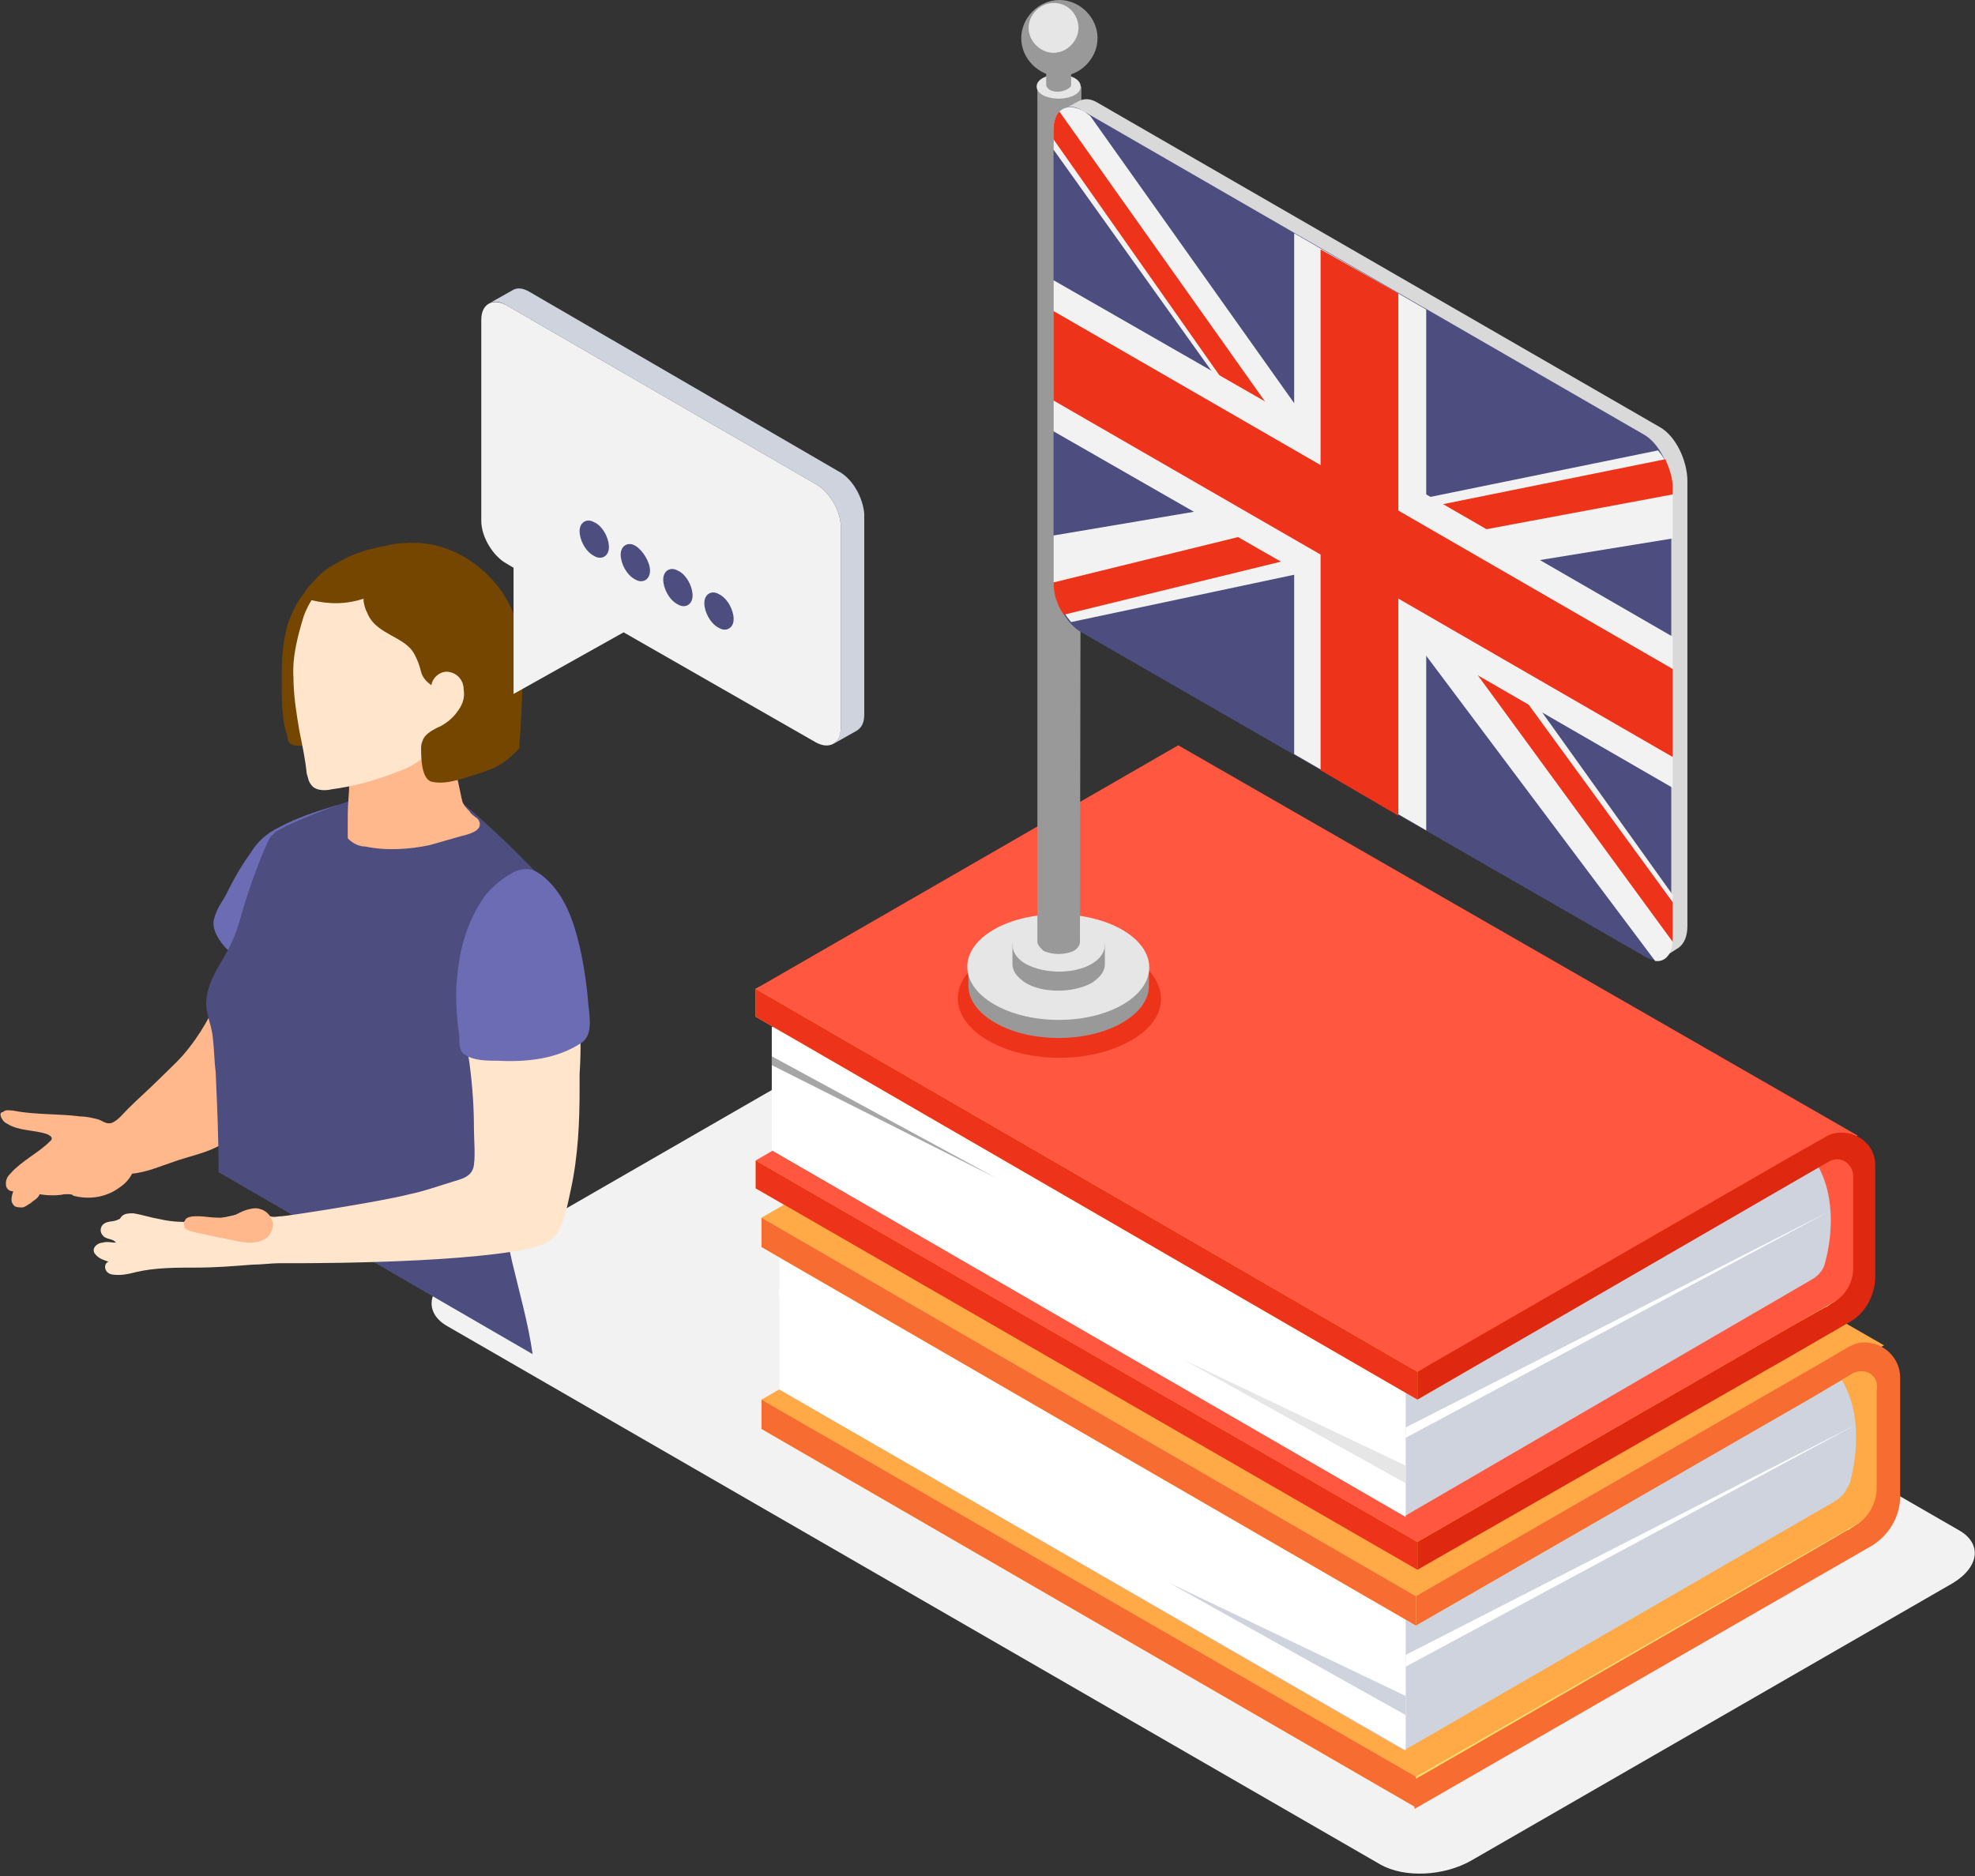 <svg width="300" height="285" viewBox="0 0 300 285" fill="none" xmlns="http://www.w3.org/2000/svg">
<rect x="0" y="0" width="300" height="285" fill="#333333" stroke="none"/>
<g clip-path="url(#clip0_237_4790)">
<path d="M209.733 283.284L67.979 201.486C64.413 199.48 64.859 195.914 68.871 193.462L141.976 151.337C145.988 148.886 152.229 148.663 155.795 150.669L297.548 232.467C301.114 234.473 300.669 238.039 296.657 240.49L223.551 282.615C219.316 285.067 213.299 285.29 209.733 283.284Z" fill="#F2F2F2"/>
<path d="M215.082 274.591L283.507 235.141V230.684L183.878 177.637L115.676 212.63V217.088L215.082 274.591Z" fill="#FEDD6C"/>
<path d="M183.878 173.18L260.996 217.756L272.585 211.07L284.844 206.166L287.519 219.094L286.627 228.455L283.507 230.684L215.082 269.911L115.676 212.63L183.878 173.18Z" fill="#FFA947"/>
<path d="M118.351 191.01V211.07L213.299 265.899L278.826 228.009C279.941 227.34 280.609 226.226 281.055 225.111C281.946 221.545 283.284 213.744 278.603 207.95C272.585 199.926 191.679 184.101 191.679 184.101L118.351 191.01Z" fill="#CED3DE"/>
<path d="M213.522 251.412L281.946 216.419L213.522 253.195V251.412Z" fill="white"/>
<path d="M213.522 265.899V241.382L118.351 191.01V211.07L213.522 265.899Z" fill="white"/>
<path d="M118.351 195.691L154.458 215.527L118.351 197.251V195.691Z" fill="white"/>
<path d="M213.522 257.652L177.637 240.49L213.522 260.55V257.652Z" fill="#CED3DE"/>
<path d="M215.082 269.911V274.591L115.676 217.088V212.63L215.082 269.911Z" fill="#F76D31"/>
<path d="M215.082 246.954L283.507 207.504V203.046L183.878 150L115.676 184.993V189.45L215.082 246.954Z" fill="#FEDD6C"/>
<path d="M215.082 242.496L286.181 204.383L183.878 145.542L115.676 184.993L215.082 242.496Z" fill="#FFA947"/>
<path d="M215.082 242.496V246.954L115.676 189.45V184.993L215.082 242.496Z" fill="#F76D31"/>
<path d="M281.501 208.618L275.483 212.184L215.082 246.954V242.496L275.483 207.727L280.832 204.606C281.724 204.161 282.392 203.938 283.284 203.938C285.958 203.938 288.633 206.166 288.633 209.287V227.34C288.633 230.461 286.85 233.358 284.175 234.918L275.26 240.045L214.859 274.814V270.357L275.26 235.587L280.609 232.467C280.832 232.467 281.055 232.244 281.055 232.244L281.724 231.798C283.73 230.684 285.067 228.455 285.067 226.003V211.293C285.513 208.841 283.284 207.727 281.501 208.618Z" fill="#F76D31"/>
<path d="M215.305 238.484L279.495 201.486V197.251L178.975 143.313L114.785 176.3V180.535L215.305 238.484Z" fill="#FEDD6C"/>
<path d="M178.975 139.079L258.544 184.993L269.465 178.752L280.832 174.071L283.507 186.33L282.615 195.245L279.495 197.251L215.305 234.25L114.785 176.3L178.975 139.079Z" fill="#FF5740"/>
<path d="M117.236 156.018V174.74L213.522 230.238L275.26 194.354C276.374 193.685 277.043 192.793 277.266 191.679C278.158 188.336 279.272 180.981 275.037 175.409C269.465 168.276 186.33 149.331 186.33 149.331L117.236 156.018Z" fill="#CED3DE"/>
<path d="M213.522 216.865L278.158 183.878L213.522 218.425V216.865Z" fill="white"/>
<path d="M213.522 230.461V207.281L117.236 156.018V174.74L213.522 230.461Z" fill="white"/>
<path d="M117.236 160.475L151.337 178.975L117.236 161.813V160.475Z" fill="#A6A6A6"/>
<path d="M213.522 222.66L179.866 206.612L213.522 225.334V222.66Z" fill="#E6E6E6"/>
<path d="M215.305 234.25V238.484L114.785 180.535V176.3L215.305 234.25Z" fill="#ED341A"/>
<path d="M215.305 212.63L279.495 175.409V171.174L178.975 117.459L114.785 150.223V154.458L215.305 212.63Z" fill="#FEDD6C"/>
<path d="M215.305 208.395L282.169 172.511L178.975 113.224L114.785 150.223L215.305 208.395Z" fill="#FF5740"/>
<path d="M215.305 208.395V212.63L114.785 154.458V150.223L215.305 208.395Z" fill="#ED341A"/>
<path d="M277.712 176.523L271.917 179.866L215.305 212.63V208.395L272.14 175.632L277.266 172.734C277.935 172.288 278.826 172.065 279.718 172.065C282.392 172.065 284.844 174.071 284.844 176.969V193.908C284.844 196.805 283.284 199.703 280.609 201.04L272.14 205.944L215.305 238.484V234.25L272.14 201.486L277.266 198.588C277.489 198.588 277.712 198.366 277.712 198.366L278.38 197.92C280.386 196.805 281.501 194.799 281.501 192.571V178.752C281.501 176.746 279.495 175.409 277.712 176.523Z" fill="#DE2910"/>
<path d="M42.348 144.651C42.125 143.091 41.456 141.53 40.788 140.193C40.119 139.302 39.005 137.519 37.89 138.187C37.444 138.41 37.221 138.856 36.998 139.302C35.438 142.199 34.993 145.765 34.101 148.886C32.987 152.452 31.204 156.018 28.752 159.138C27.415 160.921 25.854 162.259 24.294 163.819C22.734 165.379 20.951 166.939 19.391 168.499C18.722 169.168 18.053 170.059 17.162 170.505C16.27 170.951 15.602 170.282 14.933 170.059C14.042 169.837 13.15 169.614 12.258 169.614C8.915 169.168 5.349 169.391 2.006 168.722C1.56 168.722 0.892 168.499 0.446 168.945C-3.50177e-07 168.945 -3.50177e-07 169.391 0.223 169.837C0.446 170.282 0.669 170.505 1.114 170.728C2.897 171.843 5.126 171.62 7.132 172.288C7.578 172.511 8.024 172.734 7.801 173.18L7.578 173.403C5.795 175.186 3.343 176.3 1.56 178.306C1.114 178.752 0.892 179.198 0.892 179.866C0.892 180.535 1.337 180.981 2.006 180.981C1.783 181.649 1.56 182.541 2.006 182.987C2.229 183.432 2.897 183.432 3.343 183.432C3.789 183.432 4.235 182.987 4.681 182.764C5.126 182.318 5.795 182.095 6.018 181.426C7.355 181.649 8.692 181.649 9.807 181.426C10.03 181.426 10.253 181.426 10.476 181.426C10.698 181.426 10.921 181.426 11.144 181.649C13.596 182.318 16.27 181.872 18.276 180.312C18.945 179.866 19.614 179.198 20.059 178.306C22.288 178.083 24.294 177.192 26.3 176.523C28.752 175.632 31.426 175.186 33.655 173.848C36.776 172.065 38.336 168.945 39.673 165.825C40.565 163.819 40.788 161.144 41.233 158.915C41.679 156.464 42.125 154.235 42.348 151.783C42.571 149.331 42.794 146.88 42.348 144.651Z" fill="#FFB78C"/>
<path d="M51.04 122.363C48.143 123.254 45.245 124.146 42.348 125.706C40.565 126.597 39.227 127.712 38.113 129.495C36.998 131.055 35.884 132.838 34.993 134.621C34.547 135.513 34.101 136.404 33.655 137.073C33.209 137.741 32.764 138.633 32.541 139.524C32.095 140.862 32.987 142.422 33.878 143.536C34.547 144.428 35.661 145.097 36.553 145.765C37.221 146.211 37.89 146.434 38.782 146.434C38.782 145.765 38.559 145.097 38.782 144.428C39.005 143.759 39.227 142.868 39.45 142.199C39.896 140.862 40.788 139.302 41.456 137.964C42.348 136.404 43.016 134.844 43.908 133.507C44.577 132.169 45.468 131.055 46.36 129.718C46.805 129.049 47.251 128.603 47.92 127.935C48.588 127.489 49.034 126.597 49.48 125.929C50.371 124.591 51.709 123.254 52.823 122.14C52.154 122.14 51.486 122.363 51.04 122.363Z" fill="#6B6CB3"/>
<path d="M85.587 140.416C85.364 141.976 84.25 143.313 83.135 144.428C78.9 149.777 77.786 156.686 77.117 163.596C76.226 172.957 75.557 182.318 77.786 191.679C78.9 196.36 80.238 201.04 80.906 205.721L33.209 178.083C33.209 172.957 32.987 168.053 32.764 162.927C32.541 161.144 32.541 159.361 32.318 157.578C32.095 155.349 30.981 153.566 31.426 151.337C31.872 148.217 34.101 145.765 35.215 143.091C36.33 140.862 36.776 138.187 37.667 135.735C38.559 133.061 39.45 130.609 40.565 128.157C40.788 127.712 41.01 127.043 41.456 126.82C41.902 126.152 42.794 125.929 43.462 125.483C49.257 122.808 55.275 120.802 61.516 119.242C62.407 119.019 63.299 118.796 64.19 118.796C65.973 118.796 67.756 119.911 69.094 121.025C74.22 125.26 79.123 129.941 83.581 134.844C84.695 136.404 86.033 138.41 85.587 140.416Z" fill="#4D4D80"/>
<path d="M87.816 153.566C86.478 154.458 84.918 155.349 83.358 155.572C80.683 156.018 78.009 155.572 75.557 154.903C74.666 154.681 73.551 154.458 72.66 154.681C69.317 155.349 71.1 159.361 71.322 161.59C71.768 164.933 71.991 168.276 71.991 171.397C71.991 173.18 72.214 175.186 71.991 176.969C71.768 178.529 70.654 178.975 69.094 179.421C66.865 180.089 64.413 180.981 62.184 181.426C57.95 182.541 43.462 184.77 42.794 184.77C42.125 184.77 41.679 184.993 41.01 184.77C40.565 184.77 40.342 184.324 39.896 184.101H39.673C39.005 183.878 38.336 184.101 37.89 184.101C37.221 184.101 36.553 184.324 35.884 184.547C32.095 185.438 28.083 186.107 24.294 185.215C22.957 184.993 21.62 184.547 20.282 184.324C19.614 184.324 18.945 184.324 18.499 184.77C18.276 184.993 18.276 185.215 18.053 185.215C17.385 185.661 16.493 185.438 15.825 185.884C15.156 186.33 15.156 187.221 15.602 187.667C16.047 188.336 17.162 188.113 17.608 188.782C16.939 188.782 16.27 188.559 15.602 188.782C14.933 188.782 14.042 189.45 14.264 190.119C14.264 190.342 14.487 190.565 14.71 190.788C15.156 191.233 15.825 191.456 16.493 191.679C15.825 191.902 15.825 192.793 16.27 193.239C16.716 193.685 17.385 193.685 18.053 193.685C18.945 193.685 19.837 193.462 20.728 193.239C23.626 192.571 26.746 192.571 29.866 192.571C32.764 192.571 35.438 192.348 38.336 192.125C39.673 192.125 41.233 191.902 42.571 191.902C43.239 191.902 68.871 192.125 80.461 189.673C82.021 189.227 83.804 188.782 84.695 187.221C85.81 185.438 86.256 182.764 86.701 180.758C87.816 175.632 88.039 170.505 88.039 165.379C88.039 164.71 88.039 163.819 88.039 163.15C88.261 159.807 88.261 156.687 87.816 153.566Z" fill="#FFE5CC"/>
<path d="M52.823 126.374C52.823 126.597 52.823 126.82 52.823 127.266C52.823 127.489 53.269 127.712 53.492 127.935C54.16 128.38 54.829 128.603 55.498 128.603C58.618 129.272 62.184 129.049 65.305 128.38C66.865 127.935 68.425 127.489 69.985 127.043C70.877 126.82 72.883 126.374 72.883 125.26C72.883 124.814 72.66 124.368 72.214 124.146C71.991 123.923 71.545 123.7 71.322 123.254C70.877 122.808 70.431 122.363 70.208 121.694C69.985 120.579 69.762 119.688 69.539 118.574C69.094 115.676 68.425 112.779 67.979 110.104C67.979 109.658 67.756 108.99 67.311 108.99C66.642 108.767 65.75 109.658 65.305 109.881C64.636 110.327 63.967 110.773 63.299 111.218C61.961 111.887 60.401 112.556 58.618 112.779C57.058 113.001 55.498 113.224 53.938 113.447C53.715 113.447 53.492 113.447 53.492 113.67C53.269 113.893 53.269 114.116 53.269 114.339C53.046 115.899 53.269 117.459 53.046 119.019C53.046 120.579 52.823 122.14 52.823 123.7C52.823 124.591 52.823 125.483 52.823 126.374Z" fill="#FFB78C"/>
<path d="M45.022 91.828C44.354 93.165 43.685 94.502 43.462 95.84C42.794 98.514 42.794 101.189 42.794 103.863C42.794 105.423 42.794 107.207 43.016 108.767C43.016 109.658 43.239 110.327 43.462 111.218C43.685 111.664 43.685 112.556 43.908 112.779C44.577 113.67 46.583 113.224 47.474 113.001C48.811 112.779 50.149 112.11 51.486 111.664C52.823 111.218 54.16 110.773 55.275 109.881C55.944 109.435 56.612 108.767 57.058 108.321C57.281 108.098 57.281 108.098 57.504 107.875C57.504 107.652 57.504 107.652 57.504 107.429C57.727 104.086 57.95 100.743 57.95 97.623C57.95 95.394 57.95 92.942 57.281 90.936C56.835 90.045 56.389 88.93 55.498 88.261C55.052 87.816 54.606 87.816 53.938 87.816C53.269 87.593 52.823 87.37 52.154 87.147C51.04 86.924 49.926 87.37 48.811 88.039C47.251 88.707 45.914 90.267 45.022 91.828Z" fill="#754600"/>
<path d="M51.04 87.147C48.811 88.707 47.028 91.159 46.137 93.611C45.245 96.508 44.354 99.851 44.577 102.972C44.577 105.646 45.022 108.321 45.468 110.996C45.914 113.224 46.36 115.23 46.583 117.459C46.805 118.128 46.805 118.796 47.474 119.465C48.143 120.134 49.48 120.134 50.371 119.911C53.715 119.465 57.058 118.574 60.401 117.236C61.739 116.791 63.076 116.122 64.413 115.007C65.75 113.893 66.419 112.779 66.642 111.218C67.756 111.218 68.648 110.773 69.539 109.881C73.774 106.092 75.334 100.074 74.443 94.502C74.22 92.719 73.774 91.159 72.883 89.599C71.1 86.701 67.979 84.918 64.636 84.25C59.955 83.581 55.052 84.472 51.04 87.147Z" fill="#FFE5CC"/>
<path d="M55.275 90.936C55.052 90.936 55.498 92.719 55.721 92.942C55.944 93.611 56.389 94.279 56.835 94.725C58.841 96.731 61.961 97.177 63.076 99.629C63.522 100.52 63.744 101.189 63.967 102.08C64.19 102.972 64.859 103.64 65.528 104.086C65.75 102.749 67.088 101.857 68.202 102.08C69.539 102.303 70.431 103.418 70.431 104.755C70.654 106.092 70.208 107.207 69.317 108.321C68.648 109.212 67.533 110.104 66.419 110.55C65.528 110.996 64.413 111.664 64.19 112.556C63.967 113.001 63.967 113.447 63.967 113.67C63.967 115.007 63.967 118.574 65.75 118.796C67.979 119.242 70.654 118.128 72.883 117.459C74.22 117.013 75.557 116.568 76.672 115.676C77.34 115.23 78.009 114.562 78.455 114.116C78.678 113.893 78.678 113.893 78.9 113.67C78.9 113.447 78.9 113.447 78.9 113.224C79.123 109.881 79.346 106.538 79.346 103.418C79.346 100.743 79.123 98.068 78.678 95.394C77.117 88.484 70.431 82.689 63.299 82.467C61.739 82.467 60.178 82.467 58.618 82.912C56.166 83.358 53.715 84.027 51.486 85.364C50.149 86.033 48.811 86.924 47.92 88.039C47.474 88.484 46.805 89.153 46.36 89.822C45.914 90.49 46.583 90.936 47.251 91.159C49.926 91.828 52.6 91.828 55.275 90.936Z" fill="#754600"/>
<path d="M73.774 135.958C71.322 139.302 69.985 143.313 69.539 147.548C69.094 150.891 69.317 154.235 69.762 157.355C69.762 158.469 69.762 159.807 70.654 160.253C71.991 161.144 73.997 161.144 75.557 161.144C80.015 161.367 84.472 160.921 88.261 158.469C90.045 157.355 89.599 154.68 89.376 152.675C89.153 149.777 88.707 146.657 88.039 143.759C87.147 139.97 85.81 135.958 82.689 133.284C81.129 131.946 80.015 131.724 78.232 132.392C76.449 133.284 74.888 134.621 73.774 135.958Z" fill="#6B6CB3"/>
<path d="M28.083 186.553C28.529 186.999 28.975 186.999 29.643 187.221C30.981 187.444 32.541 187.89 33.878 188.113C35.215 188.336 36.553 188.782 38.113 188.782C39.227 188.782 40.565 188.336 41.01 187.444C41.456 186.776 41.679 185.884 41.233 185.215C41.01 184.547 40.342 183.878 39.45 183.655C38.782 183.432 37.89 183.655 37.221 183.878C36.553 184.101 35.884 184.547 35.215 184.77C34.547 184.993 33.878 184.993 33.209 184.993C32.095 184.993 30.981 184.77 30.089 184.77C29.421 184.77 28.306 184.77 28.083 185.438C27.86 185.661 27.86 186.107 28.083 186.33C27.86 186.33 27.86 186.553 28.083 186.553Z" fill="#FFB78C"/>
<path d="M127.266 71.545L80.461 44.354C79.346 43.685 78.455 43.685 77.786 44.131L74.22 46.137C74.889 45.691 75.78 45.691 76.894 46.36L123.923 73.551C125.929 74.666 127.712 77.563 127.712 80.015V110.55C127.712 111.664 127.266 112.556 126.597 113.001L130.163 110.996C130.832 110.55 131.278 109.881 131.278 108.544V78.009C131.055 75.557 129.495 72.66 127.266 71.545Z" fill="#CED3DE"/>
<path d="M123.923 73.551C125.929 74.666 127.712 77.563 127.712 80.015V110.55C127.712 113.002 125.929 113.893 123.923 112.779L94.725 96.062L78.009 105.424V86.256L76.894 85.587C74.889 84.472 73.106 81.575 73.106 79.123V48.588C73.106 46.137 74.889 45.245 76.894 46.36L123.923 73.551Z" fill="#F2F2F2"/>
<path d="M92.496 83.135C92.496 84.472 91.382 85.141 90.267 84.472C88.93 83.804 88.039 82.021 88.039 80.683C88.039 79.346 89.153 78.677 90.267 79.346C91.382 79.792 92.496 81.575 92.496 83.135Z" fill="#4D4D80"/>
<path d="M98.737 86.701C98.737 88.039 97.623 88.707 96.508 88.039C95.171 87.37 94.279 85.587 94.279 84.25C94.279 82.912 95.394 82.244 96.508 82.912C97.623 83.581 98.737 85.364 98.737 86.701Z" fill="#4D4D80"/>
<path d="M105.201 90.49C105.201 91.828 104.086 92.496 102.972 91.828C101.634 91.159 100.743 89.376 100.743 88.039C100.743 86.701 101.857 86.033 102.972 86.701C104.086 87.147 105.201 88.93 105.201 90.49Z" fill="#4D4D80"/>
<path d="M111.441 94.056C111.441 95.394 110.327 96.062 109.212 95.394C107.875 94.725 106.984 92.942 106.984 91.605C106.984 90.267 108.098 89.599 109.212 90.267C110.55 90.936 111.441 92.719 111.441 94.056Z" fill="#4D4D80"/>
<path d="M171.842 158.024C165.825 161.59 156.018 161.59 150 158.024C143.982 154.458 143.982 148.886 150 145.319C156.018 141.753 165.825 141.753 171.842 145.319C177.86 148.886 177.86 154.681 171.842 158.024Z" fill="#ED341A"/>
<path d="M174.517 146.657H147.103V149.777C147.103 151.783 148.44 153.789 151.114 155.349C156.464 158.47 165.156 158.47 170.505 155.349C173.18 153.789 174.517 151.783 174.517 149.777V146.657Z" fill="#999999"/>
<path d="M174.568 146.996C174.592 142.564 168.425 138.938 160.793 138.897C153.161 138.855 146.955 142.414 146.931 146.846C146.907 151.277 153.074 154.903 160.706 154.944C168.338 154.986 174.544 151.427 174.568 146.996Z" fill="#E6E6E6"/>
<path d="M167.831 143.313H153.789V146.434C153.789 147.548 154.458 148.44 155.795 149.331C158.47 150.891 162.927 150.891 165.825 149.331C167.162 148.44 167.831 147.548 167.831 146.434V143.313Z" fill="#999999"/>
<path d="M165.825 146.434C163.15 147.994 158.692 147.994 155.795 146.434C153.12 144.874 153.12 142.199 155.795 140.639C158.47 139.079 162.927 139.079 165.825 140.639C168.499 142.199 168.499 144.874 165.825 146.434Z" fill="#E6E6E6"/>
<path d="M164.264 13.15H157.578V143.091C157.578 143.536 158.024 143.982 158.47 144.428C159.807 145.097 161.813 145.097 163.15 144.428C163.819 143.982 164.042 143.536 164.042 143.091L164.264 13.15Z" fill="#999999"/>
<path d="M163.15 14.487C161.813 15.156 159.807 15.156 158.47 14.487C157.132 13.819 157.132 12.481 158.47 11.813C159.807 11.144 161.813 11.144 163.15 11.813C164.487 12.481 164.487 13.819 163.15 14.487Z" fill="#E6E6E6"/>
<path d="M162.704 7.578H158.915V12.927C158.915 13.15 159.138 13.373 159.361 13.596C160.03 14.042 161.144 14.042 162.036 13.596C162.481 13.373 162.704 13.15 162.704 12.927V7.578Z" fill="#999999"/>
<path d="M162.259 8.247C161.59 8.692 160.475 8.692 159.584 8.247C158.915 7.801 158.915 7.132 159.584 6.686C160.253 6.241 161.367 6.241 162.259 6.686C162.927 7.355 162.927 8.024 162.259 8.247Z" fill="#E6E6E6"/>
<path d="M166.716 5.795C166.716 8.915 164.042 11.59 160.921 11.59C157.801 11.59 155.126 8.915 155.126 5.795C155.126 2.675 157.801 0 160.921 0C164.042 0 166.716 2.675 166.716 5.795Z" fill="#999999"/>
<path d="M163.819 4.235C163.819 6.241 162.036 8.024 160.03 8.024C158.024 8.024 156.241 6.241 156.241 4.235C156.241 2.229 158.024 0.446 160.03 0.446C162.259 0.446 163.819 2.229 163.819 4.235Z" fill="#E6E6E6"/>
<path d="M252.08 64.859L166.716 15.602C165.602 14.933 164.71 14.933 163.819 15.379L161.367 16.716C161.367 16.716 162.036 17.385 162.481 17.831C162.481 18.053 162.481 18.499 162.481 18.722V86.478C162.481 89.599 164.487 93.388 166.716 94.725L252.08 143.982C252.303 144.205 252.526 144.205 252.749 144.205L252.526 145.542L254.978 143.982C255.869 143.314 256.315 142.199 256.315 140.639V73.106C256.315 69.985 254.532 66.196 252.08 64.859Z" fill="#D9D9D9"/>
<path d="M249.851 145.319L164.264 96.062C161.813 94.725 160.03 90.936 160.03 87.816V20.059C160.03 16.939 162.036 15.379 164.264 16.716L249.629 65.973C252.08 67.311 253.863 71.1 253.863 74.22V141.976C254.086 145.319 252.08 146.657 249.851 145.319Z" fill="#4D4D80"/>
<path d="M254.086 73.997V81.798L215.75 88.039L209.287 77.117L251.857 68.425C253.195 69.985 254.086 72.214 254.086 73.997Z" fill="#F2F2F2"/>
<path d="M207.058 76.003L200.594 79.569L160.03 22.734V19.614C160.03 16.716 162.036 15.379 164.71 16.939L165.602 17.608L207.058 76.003Z" fill="#F2F2F2"/>
<path d="M254.086 135.958V142.645C254.086 144.874 252.972 146.211 251.412 145.988L214.636 96.954L224.443 94.502L254.086 135.958Z" fill="#F2F2F2"/>
<path d="M254.086 73.997V75.111L213.522 82.689L210.847 84.25L208.395 85.587L205.721 87.147L204.16 88.039L201.709 83.581L203.269 82.689L205.944 81.129L208.395 79.792L209.51 79.123L211.07 78.232L252.972 69.762C253.64 71.322 254.086 72.66 254.086 73.997Z" fill="#ED341A"/>
<path d="M212.63 92.719L209.955 94.279L205.721 87.147L203.269 82.689L160.03 21.174V19.614C160.03 18.276 160.475 17.385 160.921 16.939L203.269 76.672L205.721 81.129L208.395 85.587L212.63 92.719Z" fill="#ED341A"/>
<path d="M254.086 137.073V142.645C254.086 142.868 254.086 142.868 254.086 143.091L211.07 84.25L207.281 77.786L208.395 77.117L209.733 76.226L254.086 137.073Z" fill="#ED341A"/>
<path d="M199.48 86.701L162.704 94.502C161.144 92.719 160.03 90.267 160.03 88.262V81.352L193.016 75.78L199.48 86.701Z" fill="#F2F2F2"/>
<path d="M209.51 79.123L208.395 79.792L205.944 81.129L203.269 82.689L201.709 83.581L161.59 93.388C160.475 91.828 160.03 90.045 160.03 88.484L200.817 78.455L203.492 76.894L207.058 74.888L208.395 77.34L209.51 79.123Z" fill="#ED341A"/>
<path d="M254.086 96.731V119.688L216.642 98.068V126.152L196.582 114.562V86.478L160.03 65.528V42.571L196.582 63.522V35.438L216.642 47.028V75.112L254.086 96.731Z" fill="#F2F2F2"/>
<path d="M254.086 101.634V115.007L212.407 90.936V123.923L200.594 117.013V84.25L160.03 60.847V47.251L200.594 70.654V37.89L212.407 44.577V77.563L254.086 101.634Z" fill="#ED341A"/>
</g>
<defs>
<clipPath id="clip0_237_4790">
<rect width="300" height="284.621" fill="white"/>
</clipPath>
</defs>
</svg>
